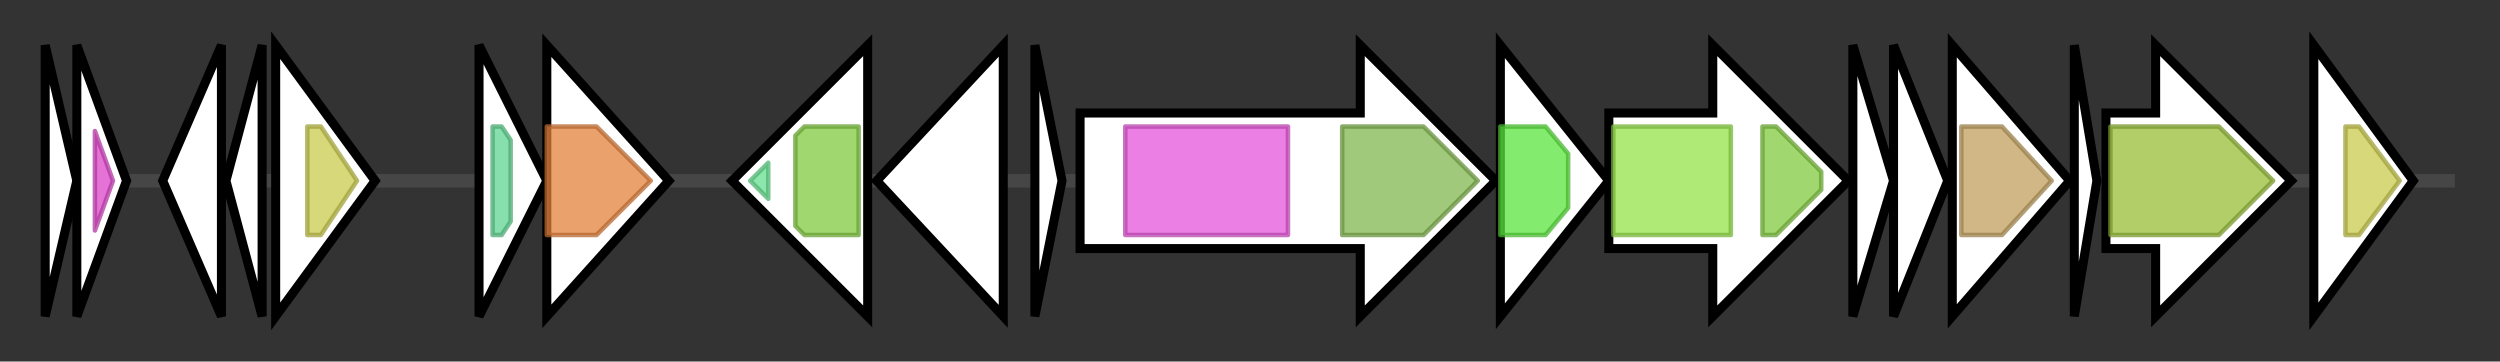<svg version="1.1" baseProfile="full" xmlns="http://www.w3.org/2000/svg" width="553.2" height="80">
	<rect width="100%" height="100%" fill="#333333" stroke="none"/>
	<g>
		<line x1="10" y1="40.0" x2="543.2" y2="40.0" style="stroke:rgb(70,70,70); stroke-width:3 "/>
		<g>
			<title>
hypothetical protein</title>
			<polygon class="
hypothetical protein" points="10,10 17,40 10,70" fill="rgb(255,255,255)" fill-opacity="1.0" stroke="rgb(0,0,0)" stroke-width="2"  />
		</g>
		<g>
			<title>
hypothetical protein</title>
			<polygon class="
hypothetical protein" points="17,10 28,40 17,70" fill="rgb(255,255,255)" fill-opacity="1.0" stroke="rgb(0,0,0)" stroke-width="2"  />
			<g>
				<title>DUF5388 (PF17363)
"Family of unknown function (DUF5388)"</title>
				<polygon class="PF17363" points="21,29 25,40 21,51" stroke-linejoin="round" width="6" height="24" fill="rgb(220,68,200)" stroke="rgb(176,54,160)" stroke-width="1" opacity="0.75" />
			</g>
		</g>
		<g>
			<title>
hypothetical protein</title>
			<polygon class="
hypothetical protein" points="36,40 49,10 49,70" fill="rgb(255,255,255)" fill-opacity="1.0" stroke="rgb(0,0,0)" stroke-width="2"  />
		</g>
		<g>
			<title>
hypothetical protein</title>
			<polygon class="
hypothetical protein" points="50,40 58,10 58,70" fill="rgb(255,255,255)" fill-opacity="1.0" stroke="rgb(0,0,0)" stroke-width="2"  />
		</g>
		<g>
			<title>tnp1519L
putative IS1519L transposase</title>
			<polygon class="tnp1519L
putative IS1519L transposase" points="61,10 83,40 61,70" fill="rgb(255,255,255)" fill-opacity="1.0" stroke="rgb(0,0,0)" stroke-width="2"  />
			<g>
				<title>DDE_Tnp_IS240 (PF13610)
"DDE domain"</title>
				<polygon class="PF13610" points="68,28 71,28 79,40 71,52 68,52" stroke-linejoin="round" width="13" height="24" fill="rgb(200,202,77)" stroke="rgb(160,161,61)" stroke-width="1" opacity="0.75" />
			</g>
		</g>
		<g>
			<title>tnp1516delC
hypothetical protein</title>
			<polygon class="tnp1516delC
hypothetical protein" points="106,10 121,40 106,70" fill="rgb(255,255,255)" fill-opacity="1.0" stroke="rgb(0,0,0)" stroke-width="2"  />
			<g>
				<title>zf-ISL3 (PF14690)
"zinc-finger of transposase IS204/IS1001/IS1096/IS1165"</title>
				<polygon class="PF14690" points="109,28 111,28 113,31 113,49 111,52 109,52" stroke-linejoin="round" width="4" height="24" fill="rgb(94,212,144)" stroke="rgb(75,169,115)" stroke-width="1" opacity="0.75" />
			</g>
		</g>
		<g>
			<title>tnp1516delN
putative protein</title>
			<polygon class="tnp1516delN
putative protein" points="121,10 148,40 121,70" fill="rgb(255,255,255)" fill-opacity="1.0" stroke="rgb(0,0,0)" stroke-width="2"  />
			<g>
				<title>DDE_Tnp_ISL3 (PF01610)
"Transposase"</title>
				<polygon class="PF01610" points="121,28 132,28 144,40 132,52 121,52" stroke-linejoin="round" width="24" height="24" fill="rgb(227,129,58)" stroke="rgb(181,103,46)" stroke-width="1" opacity="0.75" />
			</g>
		</g>
		<g>
			<title>lasY
hypothetical protein</title>
			<polygon class="lasY
hypothetical protein" points="192,25 192,25 192,10 162,40 192,70 192,55 192,55" fill="rgb(255,255,255)" fill-opacity="1.0" stroke="rgb(0,0,0)" stroke-width="2"  />
			<g>
				<title>DUF4162 (PF13732)
"Domain of unknown function (DUF4162)"</title>
				<polygon class="PF13732" points="166,40 170,36 170,44" stroke-linejoin="round" width="8" height="24" fill="rgb(100,223,143)" stroke="rgb(80,178,114)" stroke-width="1" opacity="0.75" />
			</g>
			<g>
				<title>ABC_tran (PF00005)
"ABC transporter"</title>
				<polygon class="PF00005" points="176,30 178,28 190,28 190,52 178,52 176,50" stroke-linejoin="round" width="14" height="24" fill="rgb(129,201,63)" stroke="rgb(103,160,50)" stroke-width="1" opacity="0.75" />
			</g>
		</g>
		<g>
			<title>lasX
putative Rgg-type transcriptional regulator</title>
			<polygon class="lasX
putative Rgg-type transcriptional regulator" points="194,40 222,10 222,70" fill="rgb(255,255,255)" fill-opacity="1.0" stroke="rgb(0,0,0)" stroke-width="2"  />
		</g>
		<g>
			<title>lasA
pre-lactocin S</title>
			<polygon class="lasA
pre-lactocin S" points="229,10 235,40 229,70" fill="rgb(255,255,255)" fill-opacity="1.0" stroke="rgb(0,0,0)" stroke-width="2"  />
		</g>
		<g>
			<title>lasM
hypothetical protein</title>
			<polygon class="lasM
hypothetical protein" points="239,25 301,25 301,10 331,40 301,70 301,55 239,55" fill="rgb(255,255,255)" fill-opacity="1.0" stroke="rgb(0,0,0)" stroke-width="2"  />
			<g>
				<title>DUF4135 (PF13575)
"Domain of unknown function (DUF4135)"</title>
				<rect class="PF13575" x="249" y="28" stroke-linejoin="round" width="36" height="24" fill="rgb(228,84,217)" stroke="rgb(182,67,173)" stroke-width="1" opacity="0.75" />
			</g>
			<g>
				<title>LANC_like (PF05147)
"Lanthionine synthetase C-like protein"</title>
				<polygon class="PF05147" points="297,28 315,28 327,40 315,52 297,52" stroke-linejoin="round" width="33" height="24" fill="rgb(129,182,79)" stroke="rgb(103,145,63)" stroke-width="1" opacity="0.75" />
			</g>
		</g>
		<g>
			<title>lasN
hypothetical protein</title>
			<polygon class="lasN
hypothetical protein" points="332,10 356,40 332,70" fill="rgb(255,255,255)" fill-opacity="1.0" stroke="rgb(0,0,0)" stroke-width="2"  />
			<g>
				<title>FMN_red (PF03358)
"NADPH-dependent FMN reductase"</title>
				<polygon class="PF03358" points="332,28 342,28 347,34 347,46 342,52 332,52" stroke-linejoin="round" width="15" height="24" fill="rgb(90,228,61)" stroke="rgb(72,182,48)" stroke-width="1" opacity="0.75" />
			</g>
		</g>
		<g>
			<title>lasT
ABC transporter</title>
			<polygon class="lasT
ABC transporter" points="356,25 379,25 379,10 409,40 379,70 379,55 356,55" fill="rgb(255,255,255)" fill-opacity="1.0" stroke="rgb(0,0,0)" stroke-width="2"  />
			<g>
				<title>ABC_membrane (PF00664)
"ABC transporter transmembrane region"</title>
				<rect class="PF00664" x="357" y="28" stroke-linejoin="round" width="26" height="24" fill="rgb(149,226,73)" stroke="rgb(119,180,58)" stroke-width="1" opacity="0.75" />
			</g>
			<g>
				<title>ABC_tran (PF00005)
"ABC transporter"</title>
				<polygon class="PF00005" points="390,28 393,28 403,38 403,42 393,52 390,52" stroke-linejoin="round" width="13" height="24" fill="rgb(129,201,63)" stroke="rgb(103,160,50)" stroke-width="1" opacity="0.75" />
			</g>
		</g>
		<g>
			<title>lasU
hypothetical protein</title>
			<polygon class="lasU
hypothetical protein" points="410,10 419,40 410,70" fill="rgb(255,255,255)" fill-opacity="1.0" stroke="rgb(0,0,0)" stroke-width="2"  />
		</g>
		<g>
			<title>lasV
hypothetical protein</title>
			<polygon class="lasV
hypothetical protein" points="419,10 431,40 419,70" fill="rgb(255,255,255)" fill-opacity="1.0" stroke="rgb(0,0,0)" stroke-width="2"  />
		</g>
		<g>
			<title>lasP
serine protease</title>
			<polygon class="lasP
serine protease" points="432,10 458,40 432,70" fill="rgb(255,255,255)" fill-opacity="1.0" stroke="rgb(0,0,0)" stroke-width="2"  />
			<g>
				<title>Peptidase_S8 (PF00082)
"Subtilase family"</title>
				<polygon class="PF00082" points="434,28 443,28 454,40 443,52 434,52" stroke-linejoin="round" width="22" height="24" fill="rgb(193,159,94)" stroke="rgb(154,127,75)" stroke-width="1" opacity="0.75" />
			</g>
		</g>
		<g>
			<title>lasJ
hypothetical protein</title>
			<polygon class="lasJ
hypothetical protein" points="459,10 464,40 459,70" fill="rgb(255,255,255)" fill-opacity="1.0" stroke="rgb(0,0,0)" stroke-width="2"  />
		</g>
		<g>
			<title>lasW
hypothetical protein</title>
			<polygon class="lasW
hypothetical protein" points="466,25 477,25 477,10 507,40 477,70 477,55 466,55" fill="rgb(255,255,255)" fill-opacity="1.0" stroke="rgb(0,0,0)" stroke-width="2"  />
			<g>
				<title>ABC2_membrane_3 (PF12698)
"ABC-2 family transporter protein"</title>
				<polygon class="PF12698" points="467,28 491,28 503,40 503,40 491,52 467,52" stroke-linejoin="round" width="36" height="24" fill="rgb(151,189,55)" stroke="rgb(120,151,44)" stroke-width="1" opacity="0.75" />
			</g>
		</g>
		<g>
			<title>tnp1519R
putative IS1519R transposase</title>
			<polygon class="tnp1519R
putative IS1519R transposase" points="512,10 534,40 512,70" fill="rgb(255,255,255)" fill-opacity="1.0" stroke="rgb(0,0,0)" stroke-width="2"  />
			<g>
				<title>DDE_Tnp_IS240 (PF13610)
"DDE domain"</title>
				<polygon class="PF13610" points="519,28 522,28 531,40 522,52 519,52" stroke-linejoin="round" width="13" height="24" fill="rgb(200,202,77)" stroke="rgb(160,161,61)" stroke-width="1" opacity="0.75" />
			</g>
		</g>
	</g>
</svg>
